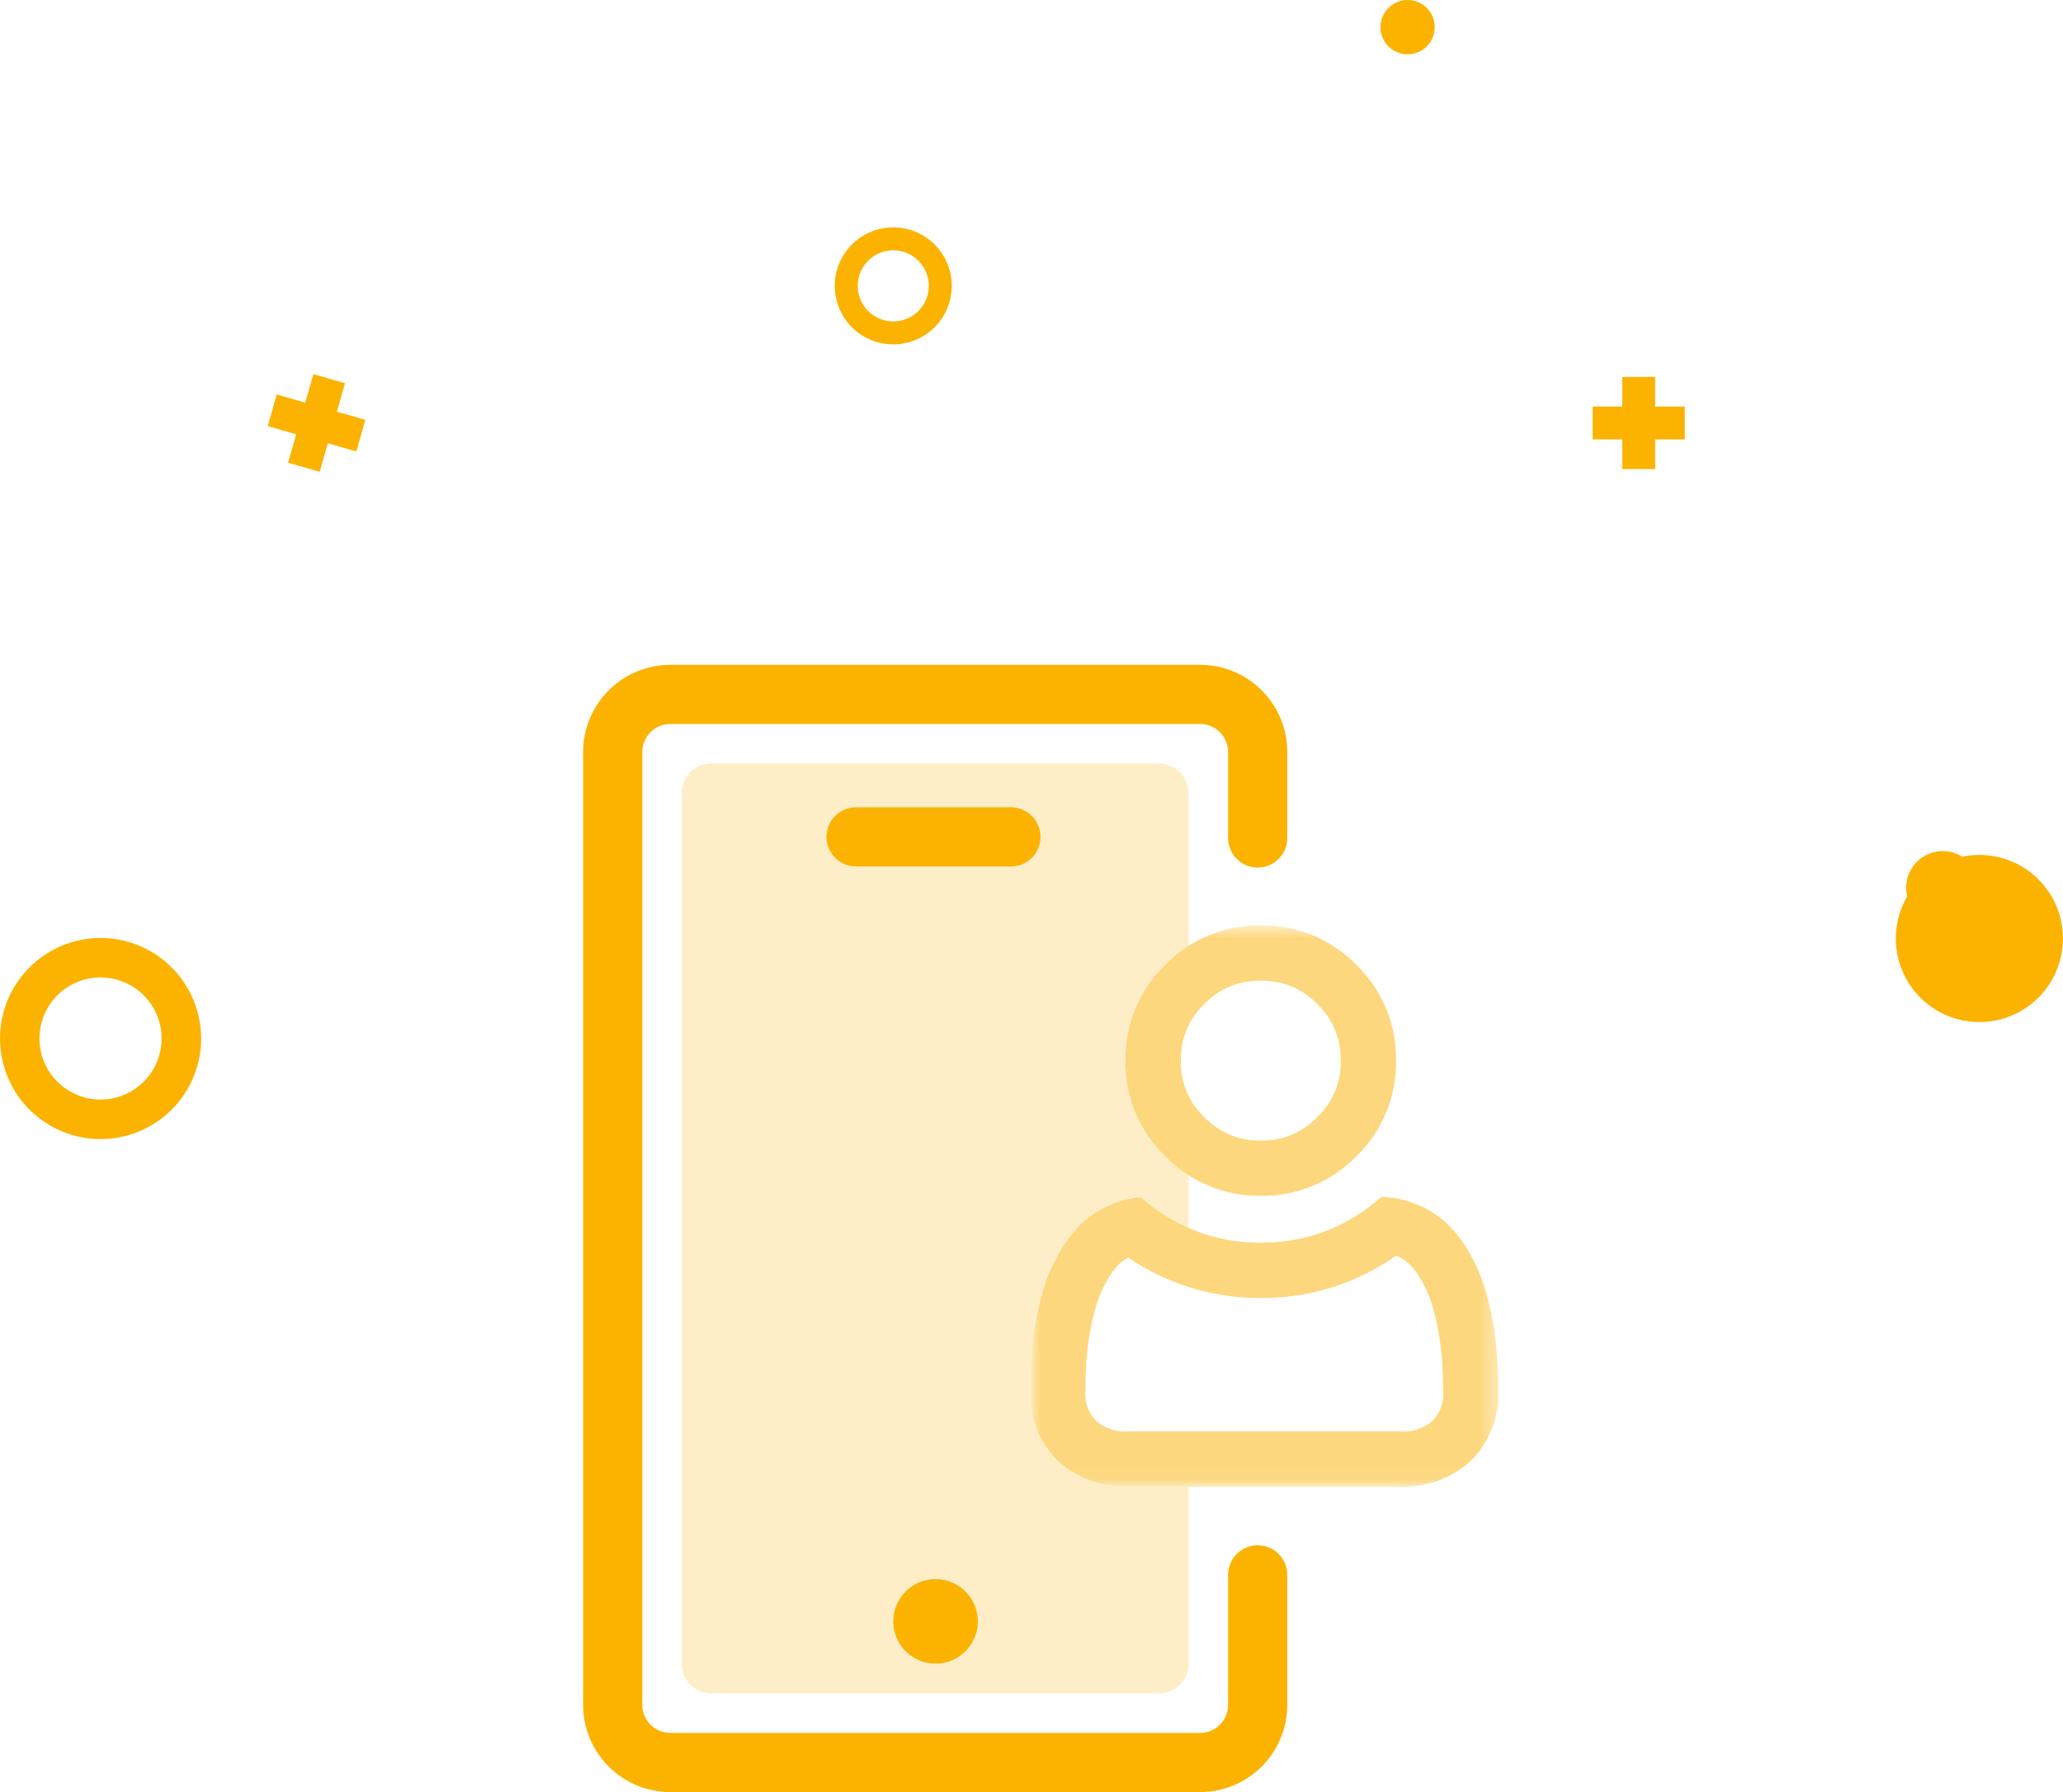 <svg width="122" height="106" viewBox="0 0 122 106" fill="none" xmlns="http://www.w3.org/2000/svg">
<g clip-path="url(#clip0_1_394)">
<path d="M68.904 57.084C67.406 58.584 66.564 60.617 66.564 62.738C66.564 64.858 67.406 66.892 68.904 68.392C69.324 68.816 69.789 69.194 70.29 69.517V72.643C69.258 72.189 68.304 71.575 67.462 70.825C66.899 70.87 66.346 70.999 65.822 71.207C65.127 71.482 64.49 71.882 63.941 72.388C63.429 72.895 62.991 73.471 62.639 74.1C62.283 74.724 61.992 75.382 61.77 76.066C61.554 76.754 61.382 77.456 61.254 78.166C61.127 78.863 61.04 79.567 60.992 80.274C60.935 80.91 60.921 81.575 60.921 82.233C60.887 83.003 61.015 83.771 61.296 84.489C61.578 85.206 62.006 85.857 62.555 86.398C63.703 87.448 65.221 88 66.776 87.933H70.29V98.421C70.291 98.65 70.246 98.876 70.158 99.087C70.071 99.299 69.943 99.49 69.781 99.652C69.62 99.814 69.428 99.942 69.217 100.029C69.006 100.116 68.779 100.161 68.551 100.161H42.056C41.827 100.161 41.601 100.116 41.39 100.029C41.179 99.942 40.987 99.814 40.825 99.652C40.664 99.49 40.536 99.299 40.448 99.087C40.361 98.876 40.316 98.65 40.316 98.421V46.885C40.32 46.426 40.504 45.987 40.83 45.664C41.156 45.34 41.597 45.159 42.056 45.16H68.551C68.779 45.159 69.006 45.204 69.217 45.292C69.428 45.379 69.62 45.507 69.781 45.669C69.943 45.83 70.071 46.022 70.158 46.233C70.246 46.445 70.291 46.671 70.29 46.899V55.959C69.789 56.282 69.324 56.659 68.904 57.084Z" fill="#FCC647" fill-opacity="0.3"/>
<path d="M84.847 1.606C84.847 1.924 84.753 2.234 84.577 2.498C84.4 2.763 84.15 2.968 83.856 3.09C83.563 3.212 83.24 3.243 82.928 3.181C82.617 3.119 82.331 2.966 82.106 2.742C81.882 2.517 81.729 2.231 81.667 1.919C81.605 1.608 81.637 1.285 81.758 0.991C81.88 0.698 82.085 0.447 82.35 0.271C82.614 0.094 82.924 0 83.242 0C83.668 0 84.076 0.169 84.377 0.47C84.678 0.772 84.847 1.18 84.847 1.606Z" fill="#FBB300"/>
<path d="M5.948 57.813C6.662 57.814 7.36 58.026 7.954 58.424C8.548 58.821 9.01 59.385 9.283 60.045C9.556 60.706 9.627 61.432 9.487 62.133C9.348 62.833 9.004 63.477 8.498 63.981C7.993 64.486 7.349 64.83 6.649 64.969C5.948 65.109 5.222 65.037 4.562 64.763C3.903 64.49 3.339 64.027 2.942 63.433C2.545 62.839 2.333 62.14 2.333 61.426C2.333 60.951 2.427 60.481 2.609 60.043C2.79 59.604 3.057 59.206 3.392 58.871C3.728 58.535 4.127 58.269 4.565 58.088C5.004 57.906 5.474 57.813 5.948 57.813ZM5.948 55.48C4.772 55.48 3.622 55.828 2.644 56.482C1.666 57.136 0.904 58.065 0.454 59.151C0.004 60.238 -0.114 61.434 0.116 62.588C0.345 63.742 0.911 64.801 1.743 65.633C2.575 66.465 3.634 67.031 4.788 67.261C5.942 67.49 7.137 67.373 8.224 66.922C9.31 66.472 10.239 65.71 10.893 64.732C11.546 63.754 11.895 62.604 11.895 61.427C11.895 60.646 11.741 59.873 11.442 59.151C11.143 58.43 10.705 57.774 10.153 57.222C9.601 56.669 8.945 56.231 8.224 55.932C7.502 55.633 6.729 55.48 5.948 55.48Z" fill="#FBB300"/>
<path d="M52.825 14.806C53.241 14.806 53.647 14.929 53.993 15.16C54.339 15.391 54.608 15.72 54.767 16.104C54.926 16.488 54.968 16.911 54.887 17.319C54.806 17.727 54.605 18.101 54.311 18.395C54.017 18.689 53.643 18.89 53.235 18.971C52.827 19.052 52.404 19.01 52.02 18.851C51.636 18.692 51.308 18.422 51.077 18.077C50.846 17.731 50.723 17.324 50.723 16.909C50.723 16.351 50.944 15.816 51.338 15.422C51.733 15.027 52.267 14.806 52.825 14.806ZM52.825 13.447C52.14 13.447 51.471 13.65 50.902 14.031C50.333 14.411 49.89 14.951 49.628 15.584C49.366 16.216 49.297 16.912 49.431 17.584C49.564 18.255 49.894 18.872 50.378 19.356C50.862 19.84 51.478 20.17 52.15 20.303C52.821 20.437 53.517 20.368 54.149 20.106C54.782 19.844 55.322 19.401 55.702 18.831C56.083 18.262 56.285 17.593 56.285 16.909C56.285 16.454 56.196 16.004 56.022 15.584C55.848 15.164 55.593 14.783 55.272 14.461C54.95 14.14 54.569 13.885 54.149 13.711C53.729 13.537 53.279 13.447 52.825 13.447Z" fill="#FBB300"/>
<path d="M117.054 52.504C117.054 51.929 116.825 51.379 116.419 50.973C116.013 50.568 115.462 50.34 114.888 50.34C114.314 50.34 113.764 50.569 113.358 50.975C112.952 51.381 112.724 51.931 112.724 52.506C112.724 53.08 112.952 53.63 113.358 54.036C113.764 54.443 114.314 54.671 114.888 54.671C115.462 54.672 116.013 54.444 116.419 54.038C116.825 53.632 117.054 53.082 117.054 52.508M117.054 50.567C116.077 50.567 115.121 50.857 114.308 51.4C113.496 51.944 112.862 52.715 112.488 53.619C112.114 54.522 112.016 55.516 112.207 56.475C112.397 57.434 112.868 58.315 113.559 59.006C114.251 59.698 115.131 60.169 116.09 60.359C117.049 60.55 118.043 60.452 118.946 60.078C119.849 59.704 120.621 59.07 121.164 58.257C121.707 57.444 121.997 56.488 121.997 55.511C121.997 54.2 121.476 52.942 120.549 52.015C119.622 51.088 118.365 50.567 117.054 50.567Z" fill="#FBB300"/>
<path d="M97.881 22.295H95.936V27.743H97.881V22.295Z" fill="#FBB300"/>
<path d="M99.633 24.046H94.186V25.991H99.633V24.046Z" fill="#FBB300"/>
<path d="M18.534 22.132L17.035 27.37L18.905 27.905L20.404 22.668L18.534 22.132Z" fill="#FBB300"/>
<path d="M16.369 23.334L15.834 25.204L21.072 26.703L21.607 24.833L16.369 23.334Z" fill="#FBB300"/>
<path d="M59.779 51.25H50.629C50.164 51.251 49.719 51.067 49.39 50.739C49.061 50.411 48.876 49.966 48.876 49.501C48.875 49.037 49.059 48.591 49.387 48.263C49.715 47.934 50.16 47.749 50.624 47.748H59.779C60.244 47.748 60.689 47.931 61.018 48.26C61.347 48.587 61.532 49.033 61.532 49.497C61.533 49.962 61.349 50.407 61.021 50.736C60.693 51.065 60.248 51.25 59.783 51.25H59.779Z" fill="#FBB300"/>
<path d="M55.325 93.401C55.82 93.401 56.303 93.548 56.714 93.823C57.126 94.098 57.446 94.488 57.635 94.945C57.824 95.402 57.874 95.905 57.778 96.39C57.681 96.875 57.443 97.321 57.093 97.671C56.743 98.02 56.298 98.258 55.813 98.355C55.328 98.451 54.825 98.402 54.368 98.213C53.911 98.023 53.521 97.703 53.246 97.291C52.971 96.88 52.825 96.397 52.825 95.902C52.825 95.239 53.088 94.603 53.557 94.134C54.026 93.665 54.662 93.401 55.325 93.401Z" fill="#FBB300"/>
<path d="M70.974 106H39.637C38.271 105.998 36.961 105.454 35.995 104.488C35.029 103.522 34.486 102.212 34.483 100.846V44.474C34.486 43.108 35.03 41.799 35.996 40.834C36.962 39.868 38.271 39.324 39.637 39.322H70.973C72.34 39.324 73.649 39.868 74.615 40.834C75.581 41.8 76.125 43.11 76.127 44.476V49.563C76.127 50.027 75.944 50.473 75.615 50.802C75.288 51.13 74.843 51.316 74.378 51.316C73.914 51.317 73.468 51.133 73.139 50.805C72.811 50.477 72.626 50.032 72.625 49.567V44.475C72.625 44.037 72.451 43.617 72.141 43.307C71.832 42.997 71.412 42.823 70.973 42.823H39.637C39.199 42.824 38.779 42.998 38.47 43.308C38.16 43.617 37.986 44.037 37.985 44.475V100.846C37.986 101.284 38.16 101.704 38.47 102.014C38.779 102.323 39.199 102.498 39.637 102.498H70.973C71.412 102.498 71.832 102.324 72.141 102.014C72.451 101.705 72.625 101.284 72.625 100.846V93.153C72.625 92.923 72.67 92.695 72.758 92.483C72.845 92.27 72.974 92.077 73.136 91.914C73.299 91.751 73.492 91.622 73.704 91.534C73.916 91.446 74.144 91.4 74.374 91.4C74.604 91.4 74.832 91.445 75.044 91.532C75.257 91.62 75.45 91.749 75.612 91.911C75.775 92.074 75.904 92.266 75.993 92.479C76.081 92.691 76.126 92.919 76.127 93.149V100.846C76.125 102.212 75.581 103.522 74.615 104.488C73.649 105.454 72.34 105.998 70.974 106Z" fill="#FBB300"/>
<mask id="mask0_1_394" style="mask-type:luminance" maskUnits="userSpaceOnUse" x="60" y="54" width="29" height="34">
<path d="M88.614 54.736H60.921V87.933H88.614V54.736Z" fill="white"/>
</mask>
<g mask="url(#mask0_1_394)">
<path d="M74.558 58.007C75.181 57.991 75.8 58.106 76.375 58.345C76.951 58.583 77.469 58.94 77.899 59.391C78.351 59.821 78.708 60.34 78.947 60.916C79.185 61.492 79.301 62.111 79.285 62.734C79.301 63.357 79.186 63.976 78.947 64.552C78.709 65.127 78.352 65.646 77.901 66.075C77.471 66.527 76.952 66.884 76.376 67.122C75.801 67.361 75.181 67.476 74.558 67.46C73.935 67.476 73.316 67.361 72.74 67.122C72.164 66.884 71.645 66.527 71.216 66.075C70.764 65.646 70.408 65.127 70.169 64.552C69.931 63.976 69.816 63.357 69.831 62.734C69.816 62.111 69.931 61.492 70.17 60.916C70.408 60.34 70.764 59.821 71.216 59.391C71.645 58.94 72.165 58.583 72.74 58.345C73.316 58.106 73.935 57.991 74.558 58.007ZM74.558 54.736C73.505 54.721 72.461 54.922 71.488 55.324C70.516 55.727 69.635 56.324 68.901 57.079C68.147 57.813 67.549 58.694 67.147 59.667C66.744 60.639 66.544 61.684 66.559 62.737C66.545 63.789 66.746 64.832 67.15 65.803C67.553 66.774 68.15 67.653 68.904 68.386C69.638 69.141 70.518 69.738 71.491 70.141C72.464 70.544 73.508 70.744 74.561 70.729C75.614 70.744 76.658 70.544 77.631 70.141C78.604 69.738 79.484 69.141 80.218 68.386C80.972 67.652 81.569 66.773 81.972 65.801C82.374 64.829 82.575 63.785 82.561 62.733C82.575 61.68 82.375 60.635 81.972 59.662C81.569 58.689 80.972 57.809 80.216 57.075C79.482 56.321 78.601 55.724 77.629 55.322C76.656 54.92 75.611 54.721 74.558 54.736Z" fill="#FCC647" fill-opacity="0.7"/>
<path d="M82.564 74.269C82.834 74.378 83.084 74.532 83.302 74.725C83.6 75.016 83.853 75.35 84.054 75.715C84.298 76.142 84.499 76.592 84.654 77.059C84.821 77.6 84.955 78.15 85.056 78.707C85.179 79.445 85.25 80.009 85.281 80.488C85.323 81.119 85.342 81.69 85.342 82.235C85.375 82.56 85.338 82.888 85.233 83.197C85.127 83.506 84.957 83.788 84.733 84.026C84.465 84.26 84.152 84.438 83.813 84.547C83.474 84.657 83.116 84.696 82.761 84.662H66.771C66.42 84.695 66.067 84.657 65.731 84.551C65.395 84.444 65.085 84.271 64.817 84.043C64.588 83.804 64.413 83.519 64.305 83.207C64.197 82.894 64.157 82.562 64.19 82.233C64.19 81.752 64.196 81.124 64.251 80.482C64.289 79.906 64.36 79.332 64.464 78.764C64.565 78.195 64.7 77.633 64.87 77.08C65.027 76.602 65.233 76.14 65.483 75.703C65.678 75.354 65.918 75.033 66.197 74.747C66.358 74.606 66.536 74.485 66.726 74.385C69.032 75.96 71.764 76.793 74.557 76.774C77.421 76.797 80.221 75.921 82.563 74.27M81.683 70.791C79.735 72.562 77.19 73.531 74.558 73.503C71.94 73.525 69.409 72.566 67.463 70.816C66.898 70.865 66.344 70.996 65.817 71.204C65.124 71.481 64.486 71.881 63.935 72.385C63.426 72.895 62.989 73.472 62.634 74.1C62.28 74.724 61.988 75.381 61.763 76.062C61.55 76.752 61.379 77.454 61.252 78.165C61.124 78.86 61.037 79.562 60.992 80.268C60.936 80.905 60.921 81.57 60.921 82.232C60.888 83.002 61.016 83.77 61.297 84.487C61.577 85.205 62.005 85.856 62.552 86.398C63.7 87.447 65.217 87.999 66.771 87.933H82.762C84.316 87.999 85.832 87.447 86.981 86.398C87.528 85.856 87.956 85.205 88.237 84.487C88.518 83.77 88.646 83.002 88.614 82.232C88.614 81.555 88.585 80.905 88.543 80.268C88.492 79.563 88.404 78.861 88.282 78.164C88.153 77.454 87.983 76.752 87.77 76.062C87.546 75.38 87.253 74.722 86.896 74.098C86.543 73.467 86.101 72.89 85.583 72.385C84.519 71.398 83.133 70.833 81.683 70.794" fill="#FCC647" fill-opacity="0.7"/>
</g>
</g>
<defs>
<clipPath id="clip0_1_394">
<rect width="122" height="106" fill="white"/>
</clipPath>
</defs>
</svg>

